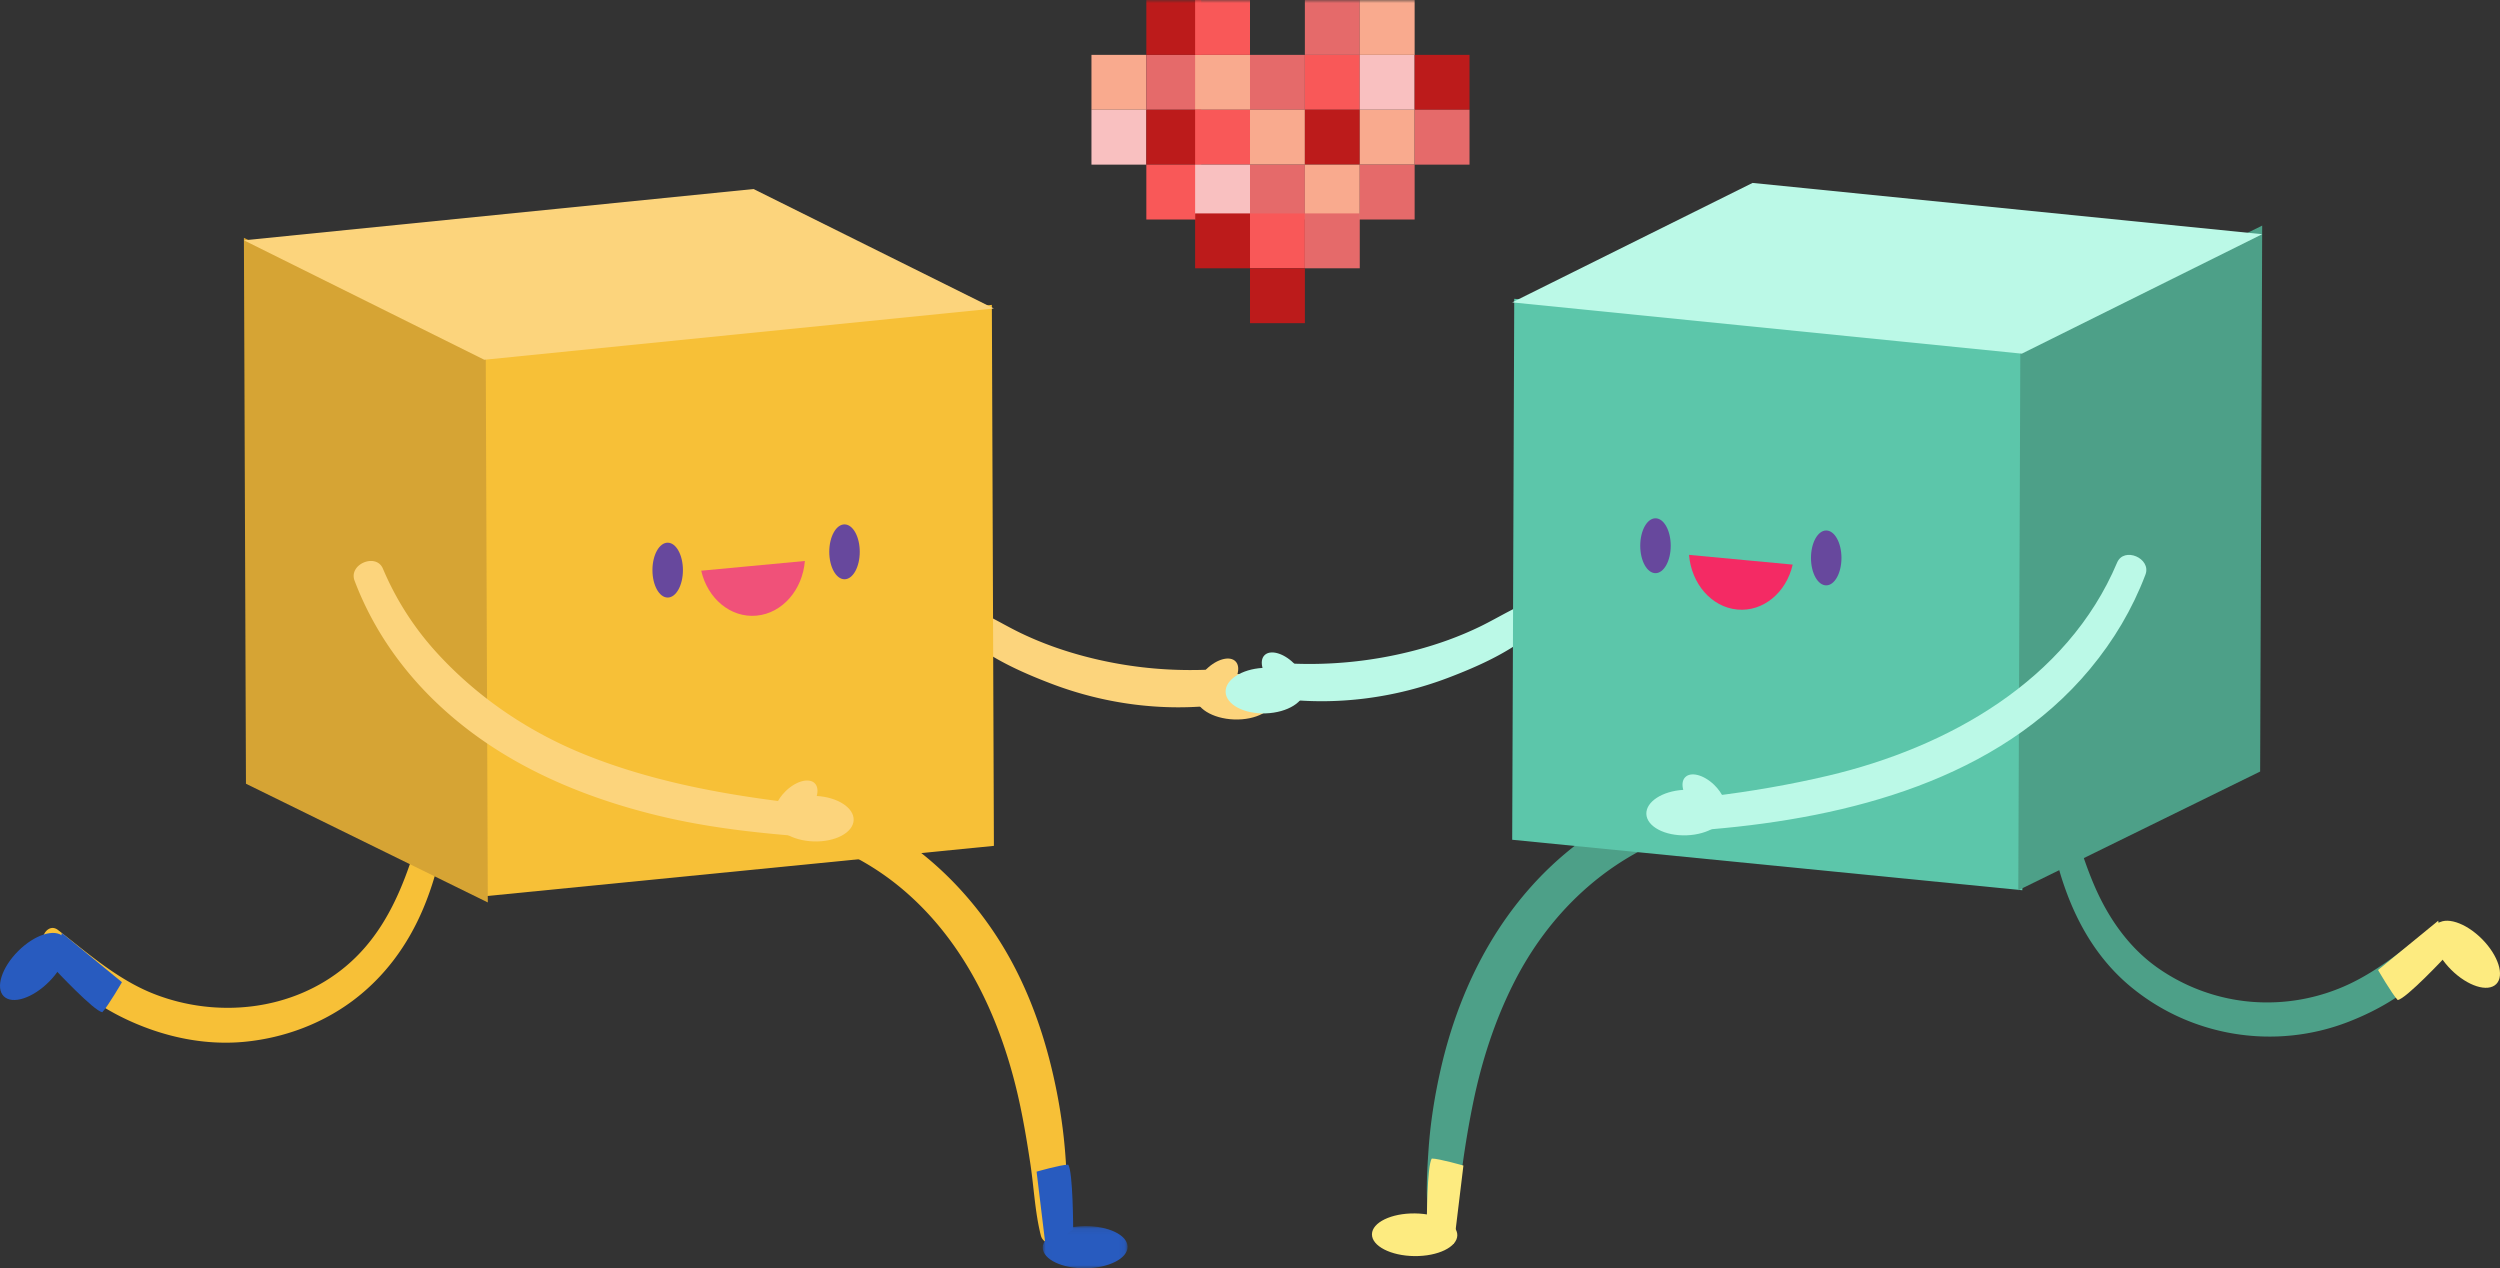 <svg width="410" height="208" xmlns="http://www.w3.org/2000/svg" xmlns:xlink="http://www.w3.org/1999/xlink"><rect width="100%" height="100%" fill="#333333" stroke="none"/><defs><path id="a" d="M.008.085h13.919V7H.007z"/><path id="c" d="M0 208h410V0H0z"/></defs><g fill="none" fill-rule="evenodd"><path d="M71.549 126.882c-3.293 11.196-5.462 23.765-14.87 31.623-8.698 7.266-21.03 8.554-31.38 4.516-5.949-2.32-10.808-6.638-15.79-10.505-1.496-1.162-3.01.999-2.35 2.369 2.815 5.843 8.427 9.98 14.209 12.588 5.91 2.666 12.415 4.016 18.893 3.365 6.293-.633 12.467-2.903 17.565-6.704 5.237-3.906 9.049-9.117 11.587-15.14 2.907-6.9 4.068-14.341 4.584-21.779.1-1.447-2.06-1.655-2.448-.333m42.063 9.428c2.821-.86 5.97-.641 8.884-.559 3 .085 5.88.469 8.777 1.276 5.79 1.612 11.285 4.39 15.993 8.193 10.436 8.43 16.457 20.88 19.533 33.846.923 3.89 1.584 7.852 2.18 11.805.585 3.884.755 7.925 1.714 11.737.455 1.808 3.314 1.904 3.714 0 .79-3.769.634-7.784.418-11.607a87.57 87.57 0 0 0-1.497-11.842c-1.46-7.474-3.822-14.817-7.448-21.513-6.654-12.287-18.11-22.895-31.786-26.343-3.732-.941-7.746-1.499-11.598-1.24-3.216.218-8.899.861-10.371 4.289-.427.992.283 2.324 1.487 1.957" fill="#F7C037"/><path d="M158.853 99.065c-1.213-2.35-4.197-.387-3.82 1.81.193 1.128.98 1.764 1.811 2.457.98.817 1.986 1.605 3.008 2.368 3.702 2.767 8.158 4.737 12.447 6.382 8.81 3.379 18.42 4.663 27.79 3.497 1.56-.194 2.911-1.207 2.911-2.93 0-1.5-1.334-3.04-2.911-2.93-7.52.525-15.008-.165-22.3-2.1-3.597-.955-7.115-2.215-10.47-3.836-1.652-.799-3.24-1.714-4.867-2.56a59.836 59.836 0 0 1-2.406-1.322c-.46-.267-.906-.566-1.371-.82a2.66 2.66 0 0 0-.721-.344c-.444-.159-.422-.138.066.063l.448 1.704-.171.363-1.17.488.231-.03-1.144-.477.152.148c1.317 1.276 3.313-.332 2.487-1.931" fill="#FCD47C"/><path fill="#F7C037" d="M162.665 50l.335 88.72L79.335 147 79 58.28z"/><path fill="#D6A434" d="M80 148l-39.663-19.467L40 39l39.663 19.467z"/><path fill="#FCD47C" d="M79.421 59L40 39.41 123.58 31 163 50.59z"/><path d="M112 93.5c0 2.485-1.12 4.5-2.5 4.5s-2.5-2.015-2.5-4.5 1.12-4.5 2.5-4.5 2.5 2.015 2.5 4.5m29-3c0 2.485-1.12 4.5-2.5 4.5s-2.5-2.015-2.5-4.5 1.12-4.5 2.5-4.5 2.5 2.015 2.5 4.5" fill="#67489D"/><path d="M58.149 95.23c3.809 10.064 10.573 18.417 19.124 24.828 9.225 6.916 20.19 11.236 31.337 13.867 6.8 1.604 13.74 2.472 20.693 3.068 1.453.124 2.697-1.333 2.697-2.707 0-1.61-1.245-2.53-2.697-2.707-11.314-1.378-22.77-3.552-33.382-7.83-9.239-3.723-17.638-9.39-24.359-16.78A48.168 48.168 0 0 1 62.8 93.263c-1.111-2.635-5.675-.74-4.65 1.968" fill="#FCD47C"/><path d="M115 93.596c1.044 4.575 4.83 7.77 9.083 7.37 4.253-.399 7.536-4.257 7.917-8.966l-17 1.596z" fill="#F05179"/><path d="M8.023 161.023c-2.698 2.699-6.015 3.756-7.409 2.363-1.393-1.394-.336-4.711 2.363-7.41 2.698-2.698 6.015-3.755 7.409-2.362 1.393 1.394.336 4.711-2.363 7.41" fill="#285BBF"/><path d="M9 158.968s6.439 6.891 7.78 7.032c.94-.984 3.22-4.922 3.22-4.922L10.137 153 9 158.968z" fill="#285BBF"/><g transform="translate(171 201)"><mask id="b" fill="#fff"><use xlink:href="#a"/></mask><path d="M6.923.086c3.844-.045 6.98 1.465 7.004 3.374.024 1.91-3.072 3.494-6.915 3.54C3.168 7.044.032 5.533.008 3.624-.017 1.716 3.079.132 6.923.086" fill="#285BBF" mask="url(#b)"/></g><path d="M176 201.601s-.017-9.531-.82-10.601c-1.233.017-5.18 1.152-5.18 1.152L171.557 205l4.443-3.399z" fill="#285BBF"/><path d="M133.659 128.498c.436.475.511 1.215.287 2.04 3.435.21 6.12 1.943 6.053 3.95-.07 2.062-3.023 3.632-6.597 3.505-3.573-.127-6.414-1.902-6.344-3.965.001-.044.006-.088.01-.132-.298-1.116.397-2.813 1.81-4.18 1.726-1.669 3.866-2.214 4.78-1.218m69.001-20c.436.475.511 1.215.287 2.04 3.435.21 6.12 1.943 6.053 3.95-.07 2.062-3.023 3.632-6.597 3.505-3.573-.127-6.414-1.902-6.344-3.965.001-.044.006-.088.01-.132-.298-1.116.397-2.813 1.81-4.18 1.726-1.669 3.866-2.214 4.78-1.218" fill="#FCD47C"/><path d="M335.003 126.216c.89 12.866 4.008 26.907 14.338 35.525 9.98 8.327 23.786 10.534 35.86 5.815 6.688-2.614 13.422-6.946 16.64-13.633.66-1.372-.852-3.537-2.35-2.372-4.537 3.527-8.907 7.307-14.129 9.793a31.618 31.618 0 0 1-16.206 2.944 31.259 31.259 0 0 1-15.369-5.615c-4.704-3.334-8.05-8.17-10.317-13.444-2.669-6.208-4.12-12.88-6.018-19.347-.386-1.31-2.55-1.129-2.449.334m-38.128 7.123c-1.336-3.11-5.908-3.697-8.829-4.108-3.556-.501-7.247-.125-10.76.536-6.697 1.259-13.056 4.407-18.483 8.528-11.99 9.103-19.235 22.519-22.546 37.15-.981 4.332-1.679 8.735-1.981 13.17-.292 4.269-.553 8.777.331 12.993.4 1.902 3.257 1.81 3.713 0 .846-3.363 1.045-6.938 1.515-10.37.48-3.5 1.066-7.014 1.78-10.473 1.392-6.758 3.522-13.36 6.626-19.518 5.742-11.395 15.113-20.347 27.165-24.507 3.196-1.103 6.51-1.82 9.888-1.97 3.276-.143 6.92-.439 10.093.527 1.21.368 1.915-.964 1.488-1.958" fill="#4DA088"/><path d="M253.63 99.992l.152-.147-1.144.477.232.03-1.17-.49-.172-.362.448-1.704c.488-.201.51-.222.066-.063l-.526.224c-.47.236-.913.558-1.368.824-.856.501-1.724.981-2.603 1.439-1.627.846-3.216 1.76-4.868 2.56-3.353 1.622-6.871 2.885-10.468 3.837a68.248 68.248 0 0 1-22.298 2.1c-1.57-.109-2.911 1.426-2.911 2.931 0 1.746 1.344 2.736 2.911 2.93 9.368 1.167 18.98-.117 27.787-3.497 4.29-1.646 8.744-3.615 12.447-6.383a71.448 71.448 0 0 0 3.007-2.37c.834-.696 1.606-1.338 1.811-2.456.404-2.208-2.614-4.148-3.82-1.811-.819 1.586 1.159 3.218 2.487 1.931" fill="#BBF9E7"/><path fill="#5CC6AA" d="M248.335 49L248 137.72l83.665 8.28.335-88.72z"/><path fill="#4DA088" d="M331 146l39.663-19.467L371 37l-39.663 19.467z"/><path fill="#BBF9E7" d="M331.579 58L371 38.41 287.42 30 248 49.59z"/><path d="M297 91.5c0 2.485 1.12 4.5 2.5 4.5s2.5-2.015 2.5-4.5-1.12-4.5-2.5-4.5-2.5 2.015-2.5 4.5m-28-2c0 2.485 1.12 4.5 2.5 4.5s2.5-2.015 2.5-4.5-1.12-4.5-2.5-4.5-2.5 2.015-2.5 4.5" fill="#67489D"/><path d="M347.203 92.27c-8.178 19.394-27.806 30.328-47.382 34.944-6.298 1.485-12.702 2.584-19.124 3.366-1.446.176-2.697 1.118-2.697 2.706 0 1.368 1.238 2.832 2.697 2.707 22.462-1.924 46.98-8.135 62.06-26.276 3.873-4.658 6.949-9.806 9.097-15.48 1.013-2.677-3.526-4.633-4.65-1.968" fill="#BBF9E7"/><path d="M294 92.596c-1.044 4.575-4.83 7.77-9.083 7.37-4.253-.399-7.535-4.257-7.917-8.966l17 1.596z" fill="#F42A64"/><path d="M401.976 159.023c2.699 2.699 6.016 3.756 7.41 2.363 1.393-1.394.336-4.711-2.363-7.41-2.698-2.698-6.015-3.755-7.409-2.362-1.393 1.394-.336 4.711 2.362 7.41" fill="#FDEB80"/><path d="M401 156.968s-6.439 6.891-7.78 7.032c-.94-.984-3.22-4.922-3.22-4.922l9.863-8.078 1.137 5.968zm-168.955 42.033c-3.866-.046-7.02 1.483-7.045 3.416-.024 1.932 3.09 3.536 6.956 3.582 3.866.046 7.02-1.483 7.044-3.416.025-1.932-3.09-3.536-6.955-3.582" fill="#FDEB80"/><path d="M234 200.601s.017-9.531.82-10.601c1.233.017 5.18 1.152 5.18 1.152L238.443 204 234 200.601z" fill="#FDEB80"/><path d="M276.341 127.498c-.436.475-.511 1.215-.287 2.04-3.435.21-6.12 1.943-6.053 3.95.07 2.062 3.023 3.632 6.597 3.505 3.573-.127 6.414-1.902 6.344-3.965-.001-.044-.006-.088-.01-.132.298-1.116-.397-2.813-1.81-4.18-1.726-1.669-3.866-2.214-4.78-1.218m-69.001-20c-.436.475-.511 1.215-.287 2.04-3.435.21-6.12 1.943-6.053 3.95.07 2.062 3.023 3.632 6.597 3.505 3.573-.127 6.414-1.902 6.344-3.965-.001-.044-.006-.088-.01-.132.298-1.116-.397-2.813-1.81-4.18-1.726-1.669-3.866-2.214-4.78-1.218" fill="#BBF9E7"/><mask id="d" fill="#fff"><use xlink:href="#c"/></mask><path fill="#F9AA8E" mask="url(#d)" d="M179 18h9V9h-9z"/><path fill="#E56A6A" mask="url(#d)" d="M188 18h9V9h-9z"/><path fill="#F9AA8E" mask="url(#d)" d="M196 18h9V9h-9z"/><path fill="#E56A6A" mask="url(#d)" d="M205 18h9V9h-9z"/><path fill="#F95858" mask="url(#d)" d="M214 18h9V9h-9z"/><path fill="#F9C0C0" mask="url(#d)" d="M223 18h9V9h-9z"/><path fill="#BC1B1B" mask="url(#d)" d="M232 18h9V9h-9z"/><path fill="#F9C0C0" mask="url(#d)" d="M179 27h9v-9h-9z"/><path fill="#BC1B1B" mask="url(#d)" d="M188 27h9v-9h-9z"/><path fill="#F95858" mask="url(#d)" d="M196 27h9v-9h-9z"/><path fill="#F9AA8E" mask="url(#d)" d="M205 27h9v-9h-9z"/><path fill="#BC1B1B" mask="url(#d)" d="M214 27h9v-9h-9z"/><path fill="#F9AA8E" mask="url(#d)" d="M223 27h9v-9h-9z"/><path fill="#E56A6A" mask="url(#d)" d="M232 27h9v-9h-9z"/><path fill="#F95858" mask="url(#d)" d="M188 36h9v-9h-9z"/><path fill="#F9C0C0" mask="url(#d)" d="M196 36h9v-9h-9z"/><path fill="#E56A6A" mask="url(#d)" d="M205 36h9v-9h-9z"/><path fill="#F9AA8E" mask="url(#d)" d="M214 36h9v-9h-9z"/><path fill="#E56A6A" mask="url(#d)" d="M223 36h9v-9h-9z"/><path fill="#BC1B1B" mask="url(#d)" d="M196 44h9v-9h-9z"/><path fill="#F95858" mask="url(#d)" d="M205 44h9v-9h-9z"/><path fill="#E56A6A" mask="url(#d)" d="M214 44h9v-9h-9z"/><path fill="#BC1B1B" mask="url(#d)" d="M205 53h9v-9h-9zM188 9h9V0h-9z"/><path fill="#F95858" mask="url(#d)" d="M196 9h9V0h-9z"/><path fill="#E56A6A" mask="url(#d)" d="M214 9h9V0h-9z"/><path fill="#F9AA8E" mask="url(#d)" d="M223 9h9V0h-9z"/></g></svg>
